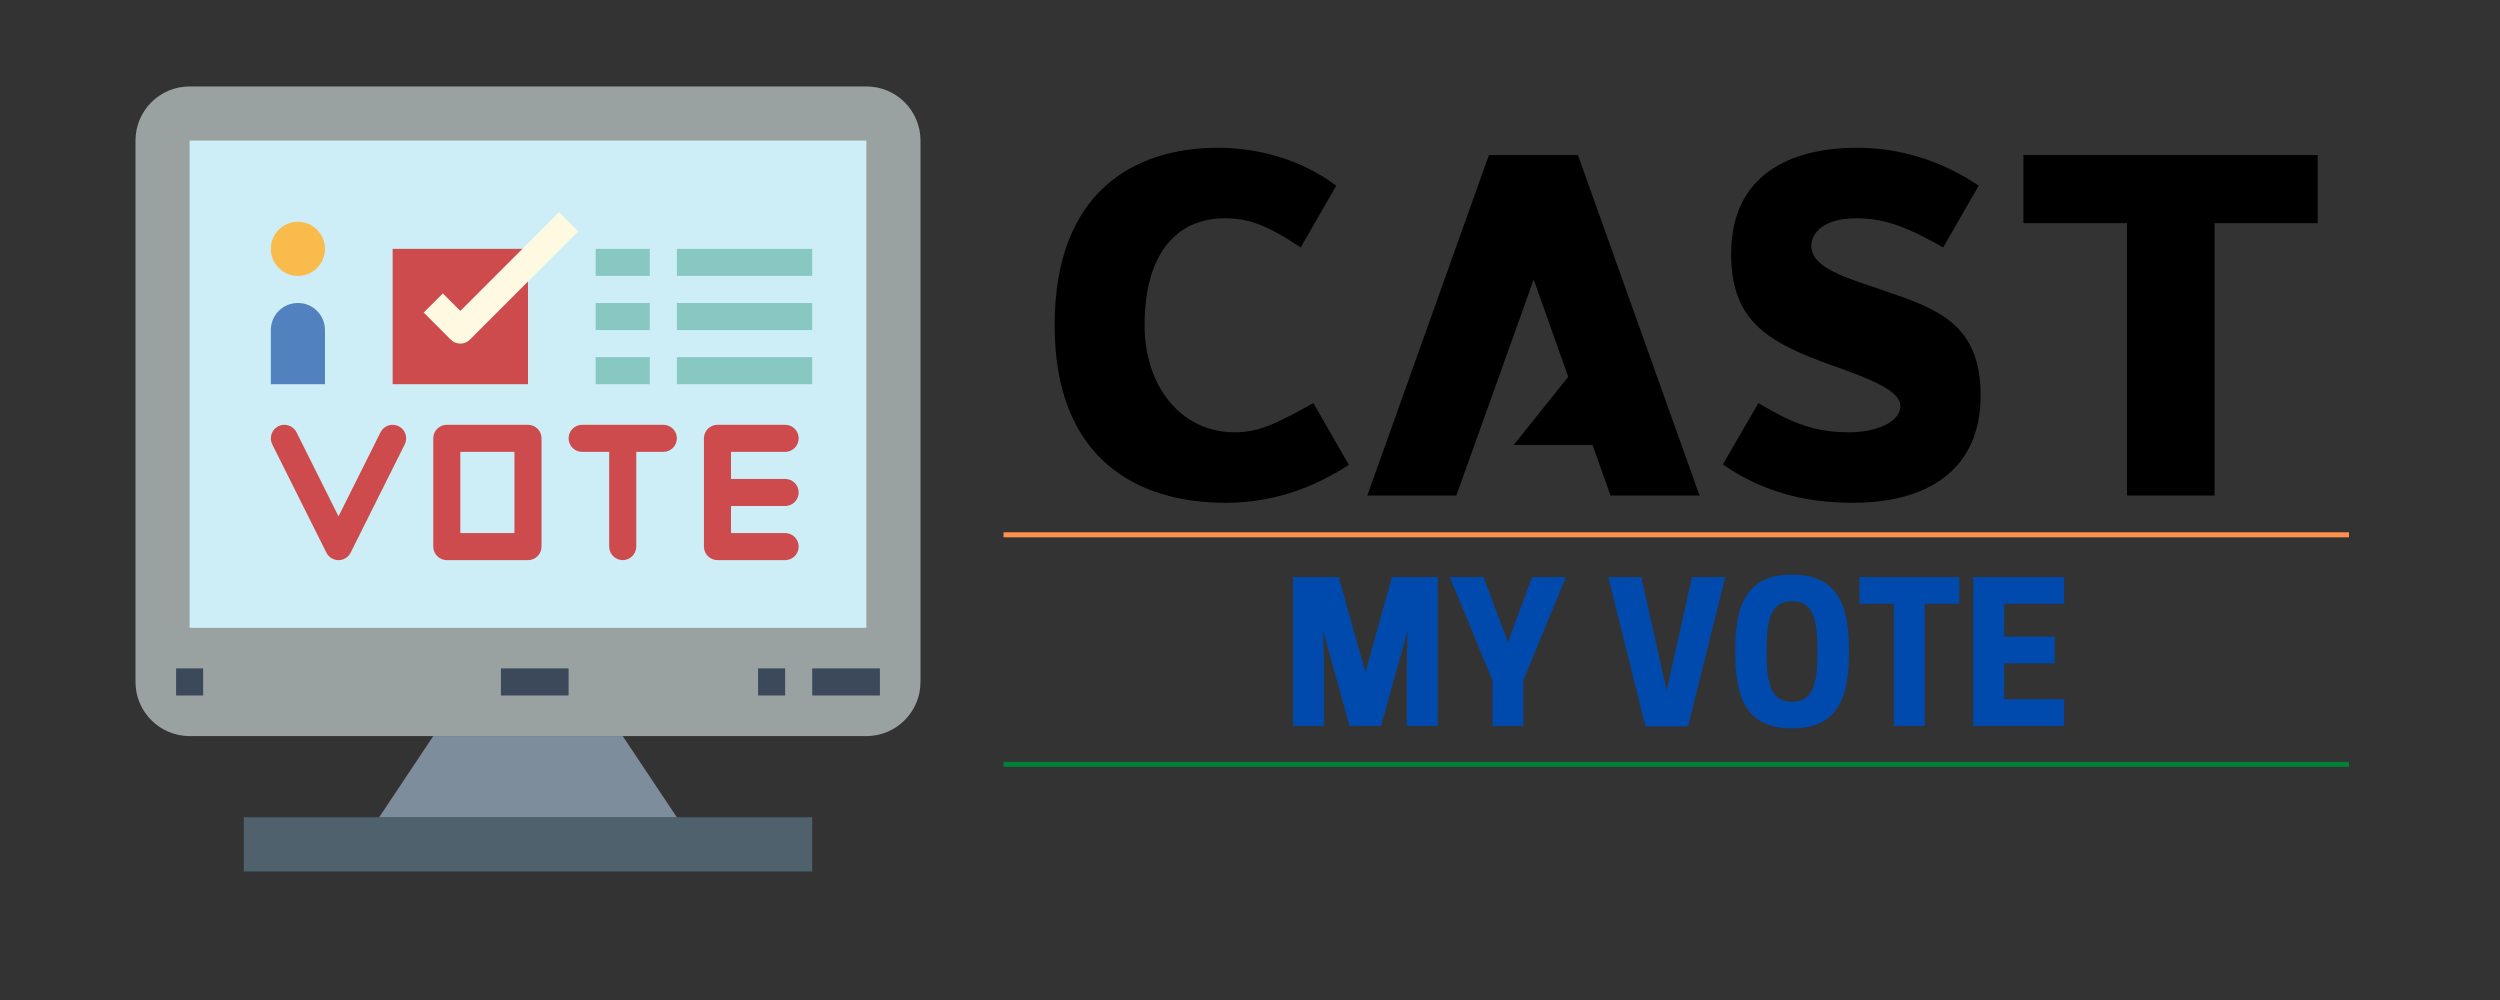 <svg xmlns="http://www.w3.org/2000/svg" xmlns:xlink="http://www.w3.org/1999/xlink" width="500" zoomAndPan="magnify" viewBox="0 0 375 150" height="200" preserveAspectRatio="xMidYMid meet" version="1.0"><rect x="0" y="0" width="375" height="150" fill="#333333" stroke="none"/><defs><g/><clipPath id="2767bcf776"><path d="M 20.324 12.965 L 138.074 12.965 L 138.074 111 L 20.324 111 Z M 20.324 12.965 " clip-rule="nonzero"/></clipPath><clipPath id="1476b0ad0c"><path d="M 36 122 L 122 122 L 122 130.715 L 36 130.715 Z M 36 122 " clip-rule="nonzero"/></clipPath></defs><g clip-path="url(#2767bcf776)"><path fill="#9aa1a1" d="M 129.953 110.414 L 28.445 110.414 C 23.965 110.414 20.324 106.781 20.324 102.293 L 20.324 21.086 C 20.324 16.598 23.965 12.965 28.445 12.965 L 129.953 12.965 C 134.441 12.965 138.074 16.598 138.074 21.086 L 138.074 102.293 C 138.074 106.781 134.441 110.414 129.953 110.414 " fill-opacity="1" fill-rule="nonzero"/></g><g clip-path="url(#1476b0ad0c)"><path fill="#4e616d" d="M 121.832 130.715 L 36.566 130.715 L 36.566 122.594 L 121.832 122.594 L 121.832 130.715 " fill-opacity="1" fill-rule="nonzero"/></g><path fill="#7d8d9c" d="M 101.531 122.594 L 56.867 122.594 L 64.988 110.414 L 93.41 110.414 L 101.531 122.594 " fill-opacity="1" fill-rule="nonzero"/><path fill="#cdeef6" d="M 129.953 94.172 L 28.445 94.172 L 28.445 21.086 L 129.953 21.086 L 129.953 94.172 " fill-opacity="1" fill-rule="nonzero"/><path fill="#3b495a" d="M 131.984 104.324 L 121.832 104.324 L 121.832 100.262 L 131.984 100.262 L 131.984 104.324 " fill-opacity="1" fill-rule="nonzero"/><path fill="#3b495a" d="M 117.773 104.324 L 113.711 104.324 L 113.711 100.262 L 117.773 100.262 L 117.773 104.324 " fill-opacity="1" fill-rule="nonzero"/><path fill="#3b495a" d="M 85.289 104.324 L 75.137 104.324 L 75.137 100.262 L 85.289 100.262 L 85.289 104.324 " fill-opacity="1" fill-rule="nonzero"/><path fill="#3b495a" d="M 30.473 104.324 L 26.414 104.324 L 26.414 100.262 L 30.473 100.262 L 30.473 104.324 " fill-opacity="1" fill-rule="nonzero"/><path fill="#cd4b4c" d="M 79.199 57.629 L 58.898 57.629 L 58.898 37.328 L 79.199 37.328 L 79.199 57.629 " fill-opacity="1" fill-rule="nonzero"/><path fill="#fef9e1" d="M 69.047 51.539 C 68.523 51.539 68.008 51.34 67.613 50.945 L 63.551 46.883 L 66.422 44.012 L 69.047 46.637 L 83.855 31.832 L 86.723 34.703 L 70.484 50.945 C 70.086 51.34 69.57 51.539 69.047 51.539 " fill-opacity="1" fill-rule="nonzero"/><path fill="#cd4b4c" d="M 50.777 84.02 C 50.008 84.02 49.301 83.586 48.961 82.902 L 40.84 66.66 C 40.34 65.656 40.746 64.434 41.742 63.934 C 42.75 63.434 43.973 63.84 44.473 64.836 L 50.777 77.453 L 57.082 64.836 C 57.582 63.84 58.801 63.434 59.809 63.934 C 60.809 64.434 61.211 65.656 60.711 66.66 L 52.594 82.902 C 52.25 83.586 51.547 84.02 50.777 84.02 " fill-opacity="1" fill-rule="nonzero"/><path fill="#cd4b4c" d="M 69.047 79.961 L 77.168 79.961 L 77.168 67.781 L 69.047 67.781 Z M 79.199 84.02 L 67.016 84.02 C 65.898 84.02 64.988 83.109 64.988 81.992 L 64.988 65.75 C 64.988 64.633 65.898 63.719 67.016 63.719 L 79.199 63.719 C 80.316 63.719 81.23 64.633 81.23 65.75 L 81.23 81.992 C 81.23 83.109 80.316 84.02 79.199 84.02 " fill-opacity="1" fill-rule="nonzero"/><path fill="#cd4b4c" d="M 99.5 63.719 L 87.32 63.719 C 86.199 63.719 85.289 64.633 85.289 65.75 C 85.289 66.867 86.199 67.781 87.32 67.781 L 91.379 67.781 L 91.379 81.992 C 91.379 83.109 92.293 84.02 93.41 84.02 C 94.527 84.02 95.441 83.109 95.441 81.992 L 95.441 67.781 L 99.5 67.781 C 100.617 67.781 101.531 66.867 101.531 65.75 C 101.531 64.633 100.617 63.719 99.5 63.719 " fill-opacity="1" fill-rule="nonzero"/><path fill="#cd4b4c" d="M 117.773 75.902 C 118.891 75.902 119.801 74.988 119.801 73.871 C 119.801 72.754 118.891 71.84 117.773 71.84 L 109.652 71.84 L 109.652 67.781 L 117.773 67.781 C 118.891 67.781 119.801 66.867 119.801 65.75 C 119.801 64.633 118.891 63.719 117.773 63.719 L 107.621 63.719 C 106.504 63.719 105.59 64.633 105.59 65.75 L 105.59 81.992 C 105.59 83.109 106.504 84.02 107.621 84.02 L 117.773 84.02 C 118.891 84.02 119.801 83.109 119.801 81.992 C 119.801 80.871 118.891 79.961 117.773 79.961 L 109.652 79.961 L 109.652 75.902 L 117.773 75.902 " fill-opacity="1" fill-rule="nonzero"/><path fill="#f9bb4b" d="M 48.746 37.328 C 48.746 39.57 46.93 41.387 44.688 41.387 C 42.441 41.387 40.625 39.57 40.625 37.328 C 40.625 35.082 42.441 33.266 44.688 33.266 C 46.93 33.266 48.746 35.082 48.746 37.328 " fill-opacity="1" fill-rule="nonzero"/><path fill="#5181be" d="M 48.746 57.629 L 40.625 57.629 L 40.625 49.508 C 40.625 47.266 42.441 45.449 44.688 45.449 C 46.93 45.449 48.746 47.266 48.746 49.508 L 48.746 57.629 " fill-opacity="1" fill-rule="nonzero"/><path fill="#87c8c2" d="M 97.469 41.387 L 89.348 41.387 L 89.348 37.328 L 97.469 37.328 L 97.469 41.387 " fill-opacity="1" fill-rule="nonzero"/><path fill="#87c8c2" d="M 121.832 41.387 L 101.531 41.387 L 101.531 37.328 L 121.832 37.328 L 121.832 41.387 " fill-opacity="1" fill-rule="nonzero"/><path fill="#87c8c2" d="M 97.469 49.508 L 89.348 49.508 L 89.348 45.449 L 97.469 45.449 L 97.469 49.508 " fill-opacity="1" fill-rule="nonzero"/><path fill="#87c8c2" d="M 121.832 49.508 L 101.531 49.508 L 101.531 45.449 L 121.832 45.449 L 121.832 49.508 " fill-opacity="1" fill-rule="nonzero"/><path fill="#87c8c2" d="M 97.469 57.629 L 89.348 57.629 L 89.348 53.57 L 97.469 53.57 L 97.469 57.629 " fill-opacity="1" fill-rule="nonzero"/><path fill="#87c8c2" d="M 121.832 57.629 L 101.531 57.629 L 101.531 53.57 L 121.832 53.57 L 121.832 57.629 " fill-opacity="1" fill-rule="nonzero"/><g fill="#000000" fill-opacity="1"><g transform="translate(156.007, 74.325)"><g><path d="M 41 -13.859 C 35.234 -10.652 32.754 -9.484 29.18 -9.484 C 21.23 -9.484 15.684 -16.27 15.684 -25.535 C 15.684 -36.695 20.793 -41.582 27.723 -41.582 C 31.297 -41.582 34.07 -40.562 39.102 -37.207 L 44.43 -46.473 C 39.102 -50.484 32.535 -52.16 26.699 -52.16 C 14.078 -52.16 2.188 -45.523 2.188 -25.535 C 2.188 -5.324 14.738 1.094 27.793 1.094 C 34.289 1.094 40.344 -0.73 46.324 -4.598 Z M 41 -13.859 "/></g></g></g><g fill="#000000" fill-opacity="1"><g transform="translate(206.561, 74.325)"><g><path d="M 35.016 0 L 48.367 0 L 30.129 -51.066 L 16.777 -51.066 L -1.461 0 L 11.891 0 L 23.492 -32.391 L 28.672 -17.801 L 20.5 -7.586 L 32.316 -7.586 Z M 35.016 0 "/></g></g></g><g fill="#000000" fill-opacity="1"><g transform="translate(256.24, 74.325)"><g><path d="M 2.188 -4.668 C 7.734 -0.801 14.008 1.094 21.668 1.094 C 32.465 1.094 40.852 -3.5 40.852 -15.027 C 40.852 -25.754 34.359 -28.016 26.191 -30.785 C 20.645 -32.684 15.465 -34.141 15.465 -37.426 C 15.465 -39.395 17.289 -41.582 22.25 -41.582 C 26.262 -41.582 29.617 -40.414 35.234 -37.207 L 40.562 -46.473 C 34.871 -50.336 28.523 -52.16 22.324 -52.16 C 12.258 -52.16 3.43 -48.074 3.43 -36.258 C 3.43 -26.336 8.609 -23.055 18.676 -19.477 C 24.219 -17.508 28.816 -15.758 28.816 -13.422 C 28.816 -10.871 24.875 -9.484 21.23 -9.484 C 16.121 -9.484 12.914 -10.652 7.516 -13.859 Z M 2.188 -4.668 "/></g></g></g><g fill="#000000" fill-opacity="1"><g transform="translate(302.052, 74.325)"><g><path d="M 30.129 0 L 30.129 -40.852 L 45.594 -40.852 L 45.594 -51.066 L 1.461 -51.066 L 1.461 -40.852 L 16.996 -40.852 L 16.996 0 Z M 30.129 0 "/></g></g></g><path stroke-linecap="butt" transform="matrix(0.749, 0, 0, 0.75, 150.529, 79.846)" fill="none" stroke-linejoin="miter" d="M 0.002 0.498 L 269.45 0.498 " stroke="#ff914d" stroke-width="1" stroke-opacity="1" stroke-miterlimit="4"/><path stroke-linecap="butt" transform="matrix(0.749, 0, 0, 0.75, 150.529, 114.277)" fill="none" stroke-linejoin="miter" d="M 0.002 0.5 L 269.45 0.5 " stroke="#008037" stroke-width="1" stroke-opacity="1" stroke-miterlimit="4"/><g fill="#004aad" fill-opacity="1"><g transform="translate(192.359, 108.89)"><g><path d="M 18.781 -14.285 L 18.664 -9.82 L 18.664 0 L 23.305 0 L 23.305 -22.328 L 16.434 -22.328 L 12.453 -8.043 L 8.445 -22.328 L 1.602 -22.328 L 1.602 0 L 6.242 0 L 6.242 -9.82 L 6.098 -14.285 L 10.078 0 L 14.801 0 Z M 18.781 -14.285 "/></g></g></g><g fill="#004aad" fill-opacity="1"><g transform="translate(217.227, 108.89)"><g><path d="M 11.277 -6.844 L 17.664 -22.328 L 12.598 -22.328 L 8.961 -12.566 L 5.297 -22.328 L 0.23 -22.328 L 6.641 -6.844 L 6.641 0 L 11.277 0 Z M 11.277 -6.844 "/></g></g></g><g fill="#004aad" fill-opacity="1"><g transform="translate(235.113, 108.89)"><g/></g></g><g fill="#004aad" fill-opacity="1"><g transform="translate(240.836, 108.89)"><g><path d="M 12.367 0.059 L 17.949 -22.328 L 12.969 -22.328 L 9.16 -5.297 L 5.352 -22.328 L 0.402 -22.328 L 5.984 0.059 Z M 12.367 0.059 "/></g></g></g><g fill="#004aad" fill-opacity="1"><g transform="translate(259.18, 108.89)"><g><path d="M 9.617 0.371 C 15.43 0.371 18.148 -2.863 18.148 -10.594 L 18.148 -11.738 C 18.148 -19.465 15.43 -22.703 9.617 -22.703 C 3.836 -22.703 1.117 -19.465 1.117 -11.738 L 1.117 -10.594 C 1.117 -2.863 3.836 0.371 9.617 0.371 Z M 9.504 -3.637 C 6.641 -3.637 5.812 -6.125 5.812 -10.594 L 5.812 -11.738 C 5.812 -16.203 6.641 -18.695 9.504 -18.695 L 9.762 -18.695 C 12.625 -18.695 13.426 -16.203 13.426 -11.738 L 13.426 -10.594 C 13.426 -6.125 12.625 -3.637 9.762 -3.637 Z M 9.504 -3.637 "/></g></g></g><g fill="#004aad" fill-opacity="1"><g transform="translate(278.439, 108.89)"><g><path d="M 10.277 -18.32 L 15.457 -18.32 L 15.457 -22.328 L 0.488 -22.328 L 0.488 -18.32 L 5.641 -18.32 L 5.641 0 L 10.277 0 Z M 10.277 -18.32 "/></g></g></g><g fill="#004aad" fill-opacity="1"><g transform="translate(294.379, 108.89)"><g><path d="M 1.602 -22.328 L 1.602 0 L 15.258 0 L 15.258 -4.008 L 6.242 -4.008 L 6.242 -9.391 L 13.828 -9.391 L 13.828 -13.398 L 6.242 -13.398 L 6.242 -18.32 L 15.258 -18.32 L 15.258 -22.328 Z M 1.602 -22.328 "/></g></g></g></svg>